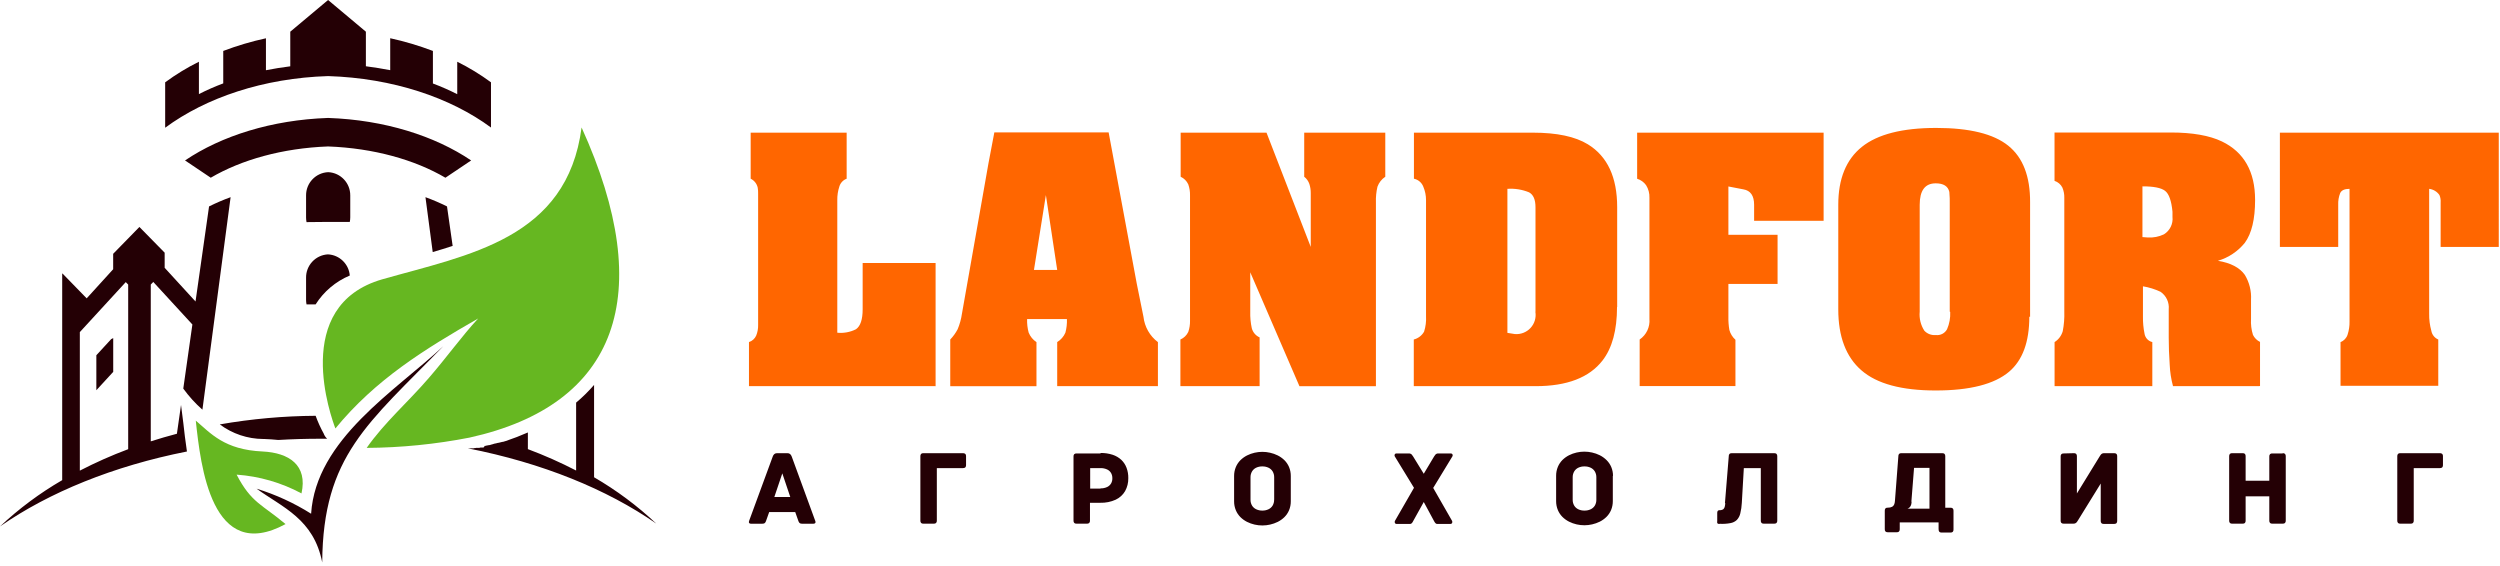 <svg height="110" viewBox="0 0 486 110" width="486" xmlns="http://www.w3.org/2000/svg"><g fill="none" fill-rule="evenodd"><path d="m0 0h486v110h-486z"/><path d="m181.85 75.07h-36.25v-8.57c.623-.2 1.131-.654 1.4-1.25.268-.66.397-1.368.38-2.08v-25.48c.013-.405-.013-.81-.08-1.21-.165-.76-.67-1.401-1.37-1.74v-8.95h18.66v8.95c-.686.256-1.212.818-1.42 1.52-.281.855-.417 1.75-.4 2.65v25.77c1.253.125 2.516-.111 3.64-.68.86-.607 1.29-1.897 1.29-3.87v-9h14.18v24zm43.23 0h-19.56v-8.57c.705-.428 1.26-1.064 1.59-1.82.233-.863.334-1.757.3-2.65h-7.74c-.03.883.071 1.766.3 2.62.304.761.835 1.41 1.52 1.86v8.57h-16.76v-9.08c.572-.596 1.056-1.269 1.44-2 .404-.96.683-1.969.83-3l5.16-29.26 1.14-6h22.22l5.48 29.47 1.29 6.37c.22 1.959 1.236 3.742 2.81 4.93v8.57zm-19.56-22.59-2.2-14.56-2.32 14.56zm63.78-18.12c-.701.463-1.234 1.14-1.52 1.93-.237 1.005-.337 2.038-.3 3.07v35.71h-14.87l-9.56-22.14v7.66c-.03 1.081.071 2.163.3 3.22.211.793.77 1.447 1.52 1.78v9.48h-15.4v-9.07c.672-.287 1.216-.81 1.53-1.47.243-.707.359-1.452.34-2.2v-24.33c.02-.735-.095-1.467-.34-2.16-.3-.655-.825-1.18-1.48-1.48v-8.57h16.69l8.6 22.21v-10.46c.006-.604-.085-1.205-.27-1.78-.19-.554-.537-1.041-1-1.4v-8.57h15.76zm45.05 25.32c0 4.5-.937 7.963-2.81 10.39-2.58 3.333-6.913 5-13 5h-23.7v-9.07c.845-.214 1.567-.763 2-1.52.309-.968.438-1.985.38-3v-22.57c.003-.9-.177-1.792-.53-2.62-.306-.791-.99-1.374-1.82-1.55v-8.95h23.13c4.667 0 8.23.757 10.69 2.27 3.793 2.327 5.69 6.397 5.69 12.21v19.41zm-15.85.91v-20.32c0-1.467-.417-2.427-1.25-2.88-1.333-.546-2.773-.779-4.21-.68v28l1.44.23c1.147.098 2.274-.338 3.056-1.182.782-.844 1.13-2.002.944-3.138zm56-17.66h-13.5v-3.12c0-1.767-.697-2.767-2.09-3l-2.91-.56v9.4h9.56v9.55h-9.56v6.37c-.02.864.044 1.728.19 2.58.202.734.611 1.394 1.18 1.9v9h-18.62v-9.05c1.307-.894 2.033-2.422 1.9-4v-23.55c.036-.864-.191-1.718-.65-2.45-.426-.597-1.038-1.036-1.74-1.25v-8.96h36.25v17.13zm40 18.65c0 4.9-1.313 8.463-3.94 10.69-2.88 2.427-7.633 3.64-14.26 3.64s-11.437-1.303-14.43-3.91c-3.007-2.6-4.51-6.557-4.51-11.87v-20.32c0-5.053 1.53-8.807 4.59-11.26s7.877-3.68 14.45-3.68c6.473 0 11.14 1.15 14 3.45s4.277 5.967 4.25 11v22.25zm-15.47-1v-20.77c.022-.834-.005-1.669-.08-2.5-.253-1.113-1.137-1.67-2.65-1.67-2.073 0-3.11 1.39-3.11 4.17v20.78c-.126 1.304.195 2.612.91 3.71.566.601 1.378.907 2.2.83.9.12 1.781-.33 2.21-1.13.46-1.061.669-2.215.61-3.37zm60.14 14.48h-16.74c-.367-1.362-.582-2.761-.64-4.17-.127-1.82-.19-3.563-.19-5.23v-5.53c.131-1.344-.483-2.652-1.6-3.41-1.082-.509-2.23-.865-3.41-1.06v5.91c-.018 1.094.083 2.187.3 3.26.114.817.717 1.48 1.52 1.67v8.57h-19v-8.57c.772-.488 1.337-1.243 1.59-2.12.241-1.248.341-2.519.3-3.79v-22.14c.02-.686-.11-1.369-.38-2-.317-.613-.863-1.077-1.52-1.29v-9.4h22.6c4.2 0 7.513.58 9.94 1.74 4.3 2.073 6.45 5.863 6.45 11.37 0 3.74-.667 6.52-2 8.34-1.35 1.666-3.174 2.883-5.23 3.49 2.48.407 4.223 1.317 5.23 2.73.886 1.456 1.308 3.148 1.21 4.85v3.72c-.066 1.051.063 2.106.38 3.11.294.592.776 1.07 1.37 1.36v8.57zm-16.84-32.9v-1c-.2-2.12-.68-3.473-1.44-4.06s-2.227-.877-4.4-.87v9.86l1.06.08c1.071.061 2.141-.149 3.11-.61 1.173-.715 1.824-2.045 1.67-3.41zm63.43 5.84h-11.3v-8.64c.039-.491-.04-.985-.23-1.44-.464-.67-1.191-1.11-2-1.21v24.29c-.019 1.114.122 2.226.42 3.3.131.76.639 1.401 1.35 1.7v9h-19v-8.5c.653-.245 1.158-.776 1.37-1.44.272-.832.401-1.705.38-2.58v-25.77c-.96 0-1.567.277-1.82.83-.282.722-.412 1.495-.38 2.27v8.19h-11.34v-22.21h42.55z" fill="#f60" fill-rule="nonzero"/><path d="m158.47 101.22-4.56-12.47c-.065-.187-.175-.356-.32-.49-.149-.114-.333-.171-.52-.16h-2c-.19-.011-.378.045-.53.16-.15.13-.261.3-.32.49l-4.58 12.47c-.038.081-.058.17-.06.26-.004.086.028.17.09.23.09.073.204.109.32.1h2.17c.125.004.25-.013.37-.05.098-.037.182-.103.24-.19.078-.121.138-.252.18-.39l.58-1.64h5.06l.58 1.64c.042.138.102.269.18.39.059.086.142.153.24.19.12.037.245.054.37.05h2.17c.116.009.23-.027.32-.1.062-.06.094-.144.09-.23-.002-.09-.022-.178-.06-.26zm-7.94-4.6 1.55-4.6 1.55 4.6zm36.67-5.62c.176.02.351-.039.48-.16.091-.128.134-.284.12-.44v-1.7c.013-.156-.03-.312-.12-.44-.129-.121-.304-.18-.48-.16h-7.68c-.156-.015-.313.027-.44.12-.12.129-.179.304-.16.48v12.5c-.019.176.04.351.16.48.127.093.284.135.44.12h2c.156.015.313-.027.44-.12.12-.129.179-.304.16-.48v-10.2zm26.73-2.85h-4.64c-.176-.02-.351.039-.48.16-.09.128-.133.284-.12.44v12.45c-.019.176.04.351.16.48.127.093.284.135.44.12h2c.156.015.313-.027.44-.12.12-.129.179-.304.16-.48v-3.46h2c1.033.031 2.059-.174 3-.6.765-.358 1.403-.941 1.83-1.67.427-.774.64-1.647.62-2.53.013-.682-.102-1.361-.34-2-.215-.578-.557-1.101-1-1.53-.485-.45-1.062-.791-1.69-1-.756-.243-1.546-.362-2.34-.35zm0 6.83h-2v-3.98h2c.452-.012.9.08 1.31.27.32.149.585.393.76.7.166.307.249.651.24 1 .012.349-.071.695-.24 1-.177.305-.442.549-.76.7-.409.192-.858.284-1.31.27zm37-2.44c.006-.6-.11-1.196-.34-1.75-.212-.497-.517-.949-.9-1.33-.381-.37-.816-.681-1.29-.92-.476-.238-.98-.416-1.5-.53-.987-.226-2.013-.226-3 0-.513.115-1.01.293-1.48.53-.471.24-.903.55-1.28.92-.38.382-.682.833-.89 1.33-.23.554-.346 1.15-.34 1.75v4.91c-.006.6.11 1.195.34 1.75.208.497.51.948.89 1.33.377.37.809.68 1.28.92.47.236.967.414 1.48.53.987.226 2.013.226 3 0 .519-.116 1.023-.294 1.5-.53.474-.24.909-.55 1.29-.92.383-.381.688-.833.9-1.33.23-.554.346-1.15.34-1.75v-4.96zm-3.24 4.62c.007.4-.097.795-.3 1.14-.195.311-.477.557-.81.71-.376.173-.786.259-1.2.25-.408.004-.811-.085-1.18-.26-.33-.153-.609-.4-.8-.71-.203-.345-.307-.74-.3-1.14v-4.37c-.007-.4.097-.795.3-1.14.19-.314.468-.564.8-.72.372-.173.779-.258 1.19-.25.414-.008.824.077 1.2.25.335.155.617.406.81.72.203.345.307.74.3 1.14v4.33zm30.94-2.33 3.71-6.1c.046-.075.067-.162.06-.25-.004-.086-.039-.168-.1-.23-.072-.069-.17-.106-.27-.1h-2.41c-.116-.005-.232.015-.34.06-.096.044-.181.109-.25.19-.092.111-.175.228-.25.35l-2 3.35-2.06-3.35c-.071-.125-.155-.242-.25-.35-.068-.081-.154-.146-.25-.19-.105-.043-.217-.064-.33-.06h-2.43c-.097-.004-.191.032-.26.1-.06.062-.095.144-.1.23-.007.086.01.173.05.25l3.73 6.1-3.67 6.37c-.053.084-.081.181-.08.28.001.094.032.186.09.26.059.072.147.112.24.11h2.35c.126.016.254.016.38 0 .107-.025.204-.08.28-.16.103-.116.187-.248.25-.39l2.06-3.71 2 3.71c.069.141.157.272.26.39.074.077.167.132.27.16.123.016.247.016.37 0h2.32c.093.002.181-.038.24-.11.058-.074.089-.166.09-.26.001-.099-.027-.196-.08-.28l-3.65-6.37zm34.94-2.29c.006-.6-.11-1.196-.34-1.75-.212-.497-.517-.949-.9-1.33-.39-.388-.839-.712-1.33-.96-.476-.238-.98-.416-1.5-.53-.987-.226-2.013-.226-3 0-.513.115-1.01.293-1.48.53-.471.239-.903.55-1.28.92-.38.382-.682.833-.89 1.33-.23.554-.346 1.15-.34 1.75v4.91c-.006.6.11 1.195.34 1.75.208.497.51.948.89 1.33.377.37.809.68 1.28.92.47.236.967.414 1.48.53.987.226 2.013.226 3 0 .519-.116 1.023-.294 1.5-.53.474-.24.909-.55 1.29-.92.383-.381.688-.833.9-1.33.23-.554.346-1.15.34-1.75v-4.92zm-3.24 4.62c.007.4-.097.795-.3 1.14-.195.311-.477.557-.81.71-.376.173-.786.259-1.2.25-.411.009-.818-.077-1.19-.25-.33-.153-.609-.4-.8-.71-.203-.345-.307-.74-.3-1.14v-4.38c-.007-.4.097-.795.3-1.14.19-.314.468-.564.8-.72.372-.173.779-.259 1.19-.25.414-.008.824.077 1.2.25.335.155.617.406.81.72.203.345.307.74.3 1.14v4.33zm25.06.67c-.012.243-.048.484-.11.72-.045.175-.143.332-.28.45-.215.134-.467.197-.72.18-.138-.016-.274.041-.36.15-.07.125-.101.267-.09.41v1.56c-.021.116-.021.234 0 .35.029.085.095.151.18.18.132.023.268.023.4 0 .67.033 1.341-.014 2-.14.461-.079.888-.291 1.23-.61.332-.353.563-.788.67-1.26.167-.679.267-1.372.3-2.07l.39-6.75h3.3v10.2c-.019.176.04.351.16.48.127.093.284.135.44.12h2c.156.014.313-.028.44-.12.12-.129.179-.304.16-.48v-12.5c.019-.176-.04-.351-.16-.48-.127-.092-.284-.134-.44-.12h-8.23c-.156-.015-.313.027-.44.12-.12.129-.179.304-.16.48l-.74 9.08zm41.48 5.1c-.019.176.04.351.16.48.127.092.284.134.44.12h1.69c.156.014.312-.029.44-.12.12-.129.179-.304.16-.48v-3.63c.014-.156-.029-.312-.12-.44-.129-.121-.304-.18-.48-.16h-1v-10c.019-.176-.04-.351-.16-.48-.127-.092-.284-.134-.44-.12h-7.92c-.156-.014-.313.028-.44.12-.12.129-.179.304-.16.48l-.66 8.62c-.009.238-.053.474-.13.7-.073.205-.214.378-.4.49-.262.134-.556.196-.85.18-.176-.021-.352.037-.48.16-.091.128-.134.284-.12.44v3.58c-.019.176.04.351.16.48.127.092.284.134.44.12h1.71c.156.015.313-.027.44-.12.12-.129.179-.304.16-.48v-1.31h7.55v1.31zm-5.3-5.39.52-6.58h3v7.93h-4.29c.24-.077.446-.236.58-.45.154-.275.236-.585.24-.9zm29.62-9.39c-.156-.015-.313.027-.44.12-.12.129-.179.304-.16.48v12.45c-.014.156.029.312.12.44.129.121.304.18.48.16h1.88c.142.006.283-.025.41-.09.111-.061.206-.147.28-.25.08-.1.16-.23.24-.37l4.38-7.09v7.25c-.019.176.04.351.16.48.127.093.284.135.44.12h2c.156.014.313-.028.44-.12.12-.129.179-.304.16-.48v-12.55c.013-.156-.03-.312-.12-.44-.128-.123-.304-.181-.48-.16h-1.94c-.142-.006-.283.025-.41.09-.107.063-.199.148-.27.25-.08.1-.16.23-.24.37l-4.37 7.12v-7.23c.019-.176-.04-.351-.16-.48-.127-.093-.284-.135-.44-.12zm42.56 0h-2c-.156-.015-.313.027-.44.12-.12.129-.179.304-.16.48v4.71h-4.6v-4.76c.02-.174-.034-.348-.15-.48-.13-.093-.29-.136-.45-.12h-2c-.156-.015-.313.027-.44.12-.12.129-.179.304-.16.48v12.5c-.019.176.04.351.16.48.127.093.284.135.44.12h2c.16.016.32-.027.45-.12.116-.132.17-.306.15-.48v-4.71h4.6v4.71c-.019.176.04.351.16.48.127.093.284.135.44.12h2c.156.014.313-.028.44-.12.12-.129.179-.304.16-.48v-12.5c.019-.176-.04-.351-.16-.48-.127-.092-.284-.134-.44-.12zm30.56 2.85c.176.02.351-.039.48-.16.091-.128.134-.284.12-.44v-1.7c.013-.156-.03-.312-.12-.44-.129-.121-.304-.18-.48-.16h-7.68c-.156-.015-.313.027-.44.12-.12.129-.179.304-.16.48v12.5c-.019.176.04.351.16.48.127.093.284.135.44.12h2c.156.015.313-.027.44-.12.12-.129.179-.304.16-.48v-10.2z" fill="#240005" fill-rule="nonzero"/><path d="m65.2 83.29c-.76-2-8.78-23.86 9.14-29 16.76-4.77 35.9-7.83 38.72-29.51 14.8 32.61 6.93 53.95-21.78 60.29-6.59 1.287-13.286 1.956-20 2 3.51-5 8-8.85 12.08-13.59 3.47-4 6.5-8.24 9.6-11.57-10.46 6-19.96 11.87-27.76 21.38zm-9.67 18.58c-14.43 7.85-16.53-11.38-17.47-20.1 2.91 2.47 5.56 5.67 13 6 5.14.25 8.78 2.66 7.55 8.15-3.899-2.092-8.196-3.336-12.61-3.65 2.84 5.5 5 5.81 9.49 9.6z" fill="#66b721"/><path d="m62.64 109.34c-1.64-8.45-7.73-10.7-12.76-14.34 3.732 1.15 7.296 2.787 10.6 4.87.93-14.49 16.4-23.87 25.68-32.56-14.59 15-23.38 21.28-23.52 42zm1.18-86.41c10.91.38 20.69 3.48 27.77 8.26l-5 3.36c-5.95-3.49-13.94-5.75-22.81-6.08-8.87.33-16.86 2.59-22.81 6.08l-5-3.36c7.07-4.78 16.86-7.88 27.77-8.26zm24.18 24.91-1.1-7.71c-1.333-.667-2.73-1.267-4.19-1.8l1.41 10.67c1.3-.38 2.59-.77 3.86-1.19zm10.27 37.92h-.06l-.32.11h-.11l-.21.07h-.11l-.32.1h-.11l-.22.07h-.11l-.33.1h-.11l-1.11.32h-.11l-.23.06h-.11l-.34.09h-.11l-.25.32h-.11-.11-.12-.12-.12l-.23.06h-.12-.12-.12-.12-.12l-.23.05h-.12l-.24.05h-.12-.12-.21-.12-.12-.1-.12-.12c14.39 2.82 27 7.94 36.6 14.62-3.669-3.453-7.722-6.472-12.08-9v-17.95c-1.071 1.236-2.238 2.387-3.49 3.44v13.2c-3.041-1.572-6.174-2.961-9.38-4.16v-3.24c-1.387.613-2.843 1.177-4.37 1.69zm-86.13-32.6 4.71 4.84 5.15-5.66v-3l5.1-5.22 4.91 5v2.94l6 6.55 2.63-18.48c1.333-.667 2.73-1.267 4.19-1.8l-5.48 41.31c-1.387-1.225-2.635-2.6-3.72-4.1l1.77-12.46-7.6-8.27-.49.5v30.49c1.66-.533 3.353-1.027 5.08-1.48l.8-5.6.45 3.54c.18 1.59.39 3.49.7 5.51-14.29 2.83-26.8 7.93-36.34 14.57 3.672-3.453 7.729-6.473 12.09-9v-40.13l.06-.06zm30.61 29.34c6.146-1.072 12.371-1.63 18.61-1.67.432 1.193.957 2.35 1.57 3.46.137.383.368.727.67 1h-1.28c-2.773 0-5.513.08-8.22.24-.85-.1-1.76-.14-2.74-.19h-.2c-3.032-.021-5.978-1.009-8.41-2.82zm25.25-28.94c-.186-2.23-1.986-3.983-4.22-4.11h-.07c-2.391.154-4.242 2.154-4.21 4.55v4.29c.001.299.031.597.09.89h1.76c1.59-2.509 3.911-4.471 6.65-5.62zm-4.3-10.42h4.3c.059-.293.089-.591.09-.89v-4.25c.02-2.399-1.845-4.391-4.24-4.53h-.07c-2.411.118-4.299 2.117-4.28 4.53v4.29c.001.299.031.597.09.89zm-48.16 48.34c3.041-1.572 6.174-2.961 9.38-4.16v-32l-.47-.48-8.93 9.72v26.92zm6.08-25.56.39-.19v6.56l-3.28 3.57v-6.8zm42.16-65.92-7.35 6.16v6.73c-1.6.2-3.177.453-4.73.76v-6.21c-2.823.614-5.598 1.437-8.3 2.46v6.31c-1.615.603-3.194 1.298-4.73 2.08v-6.29c-2.299 1.139-4.494 2.478-6.56 4v8.83c7.89-5.83 19.09-9.65 31.67-10.04 12.58.39 23.81 4.19 31.67 10v-8.79c-2.066-1.522-4.261-2.861-6.56-4v6.31c-1.536-.782-3.115-1.476-4.73-2.08v-6.33c-2.702-1.027-5.476-1.853-8.3-2.47v6.21c-1.553-.3-3.13-.553-4.73-.76v-6.72z" fill="#240005"/></g></svg>